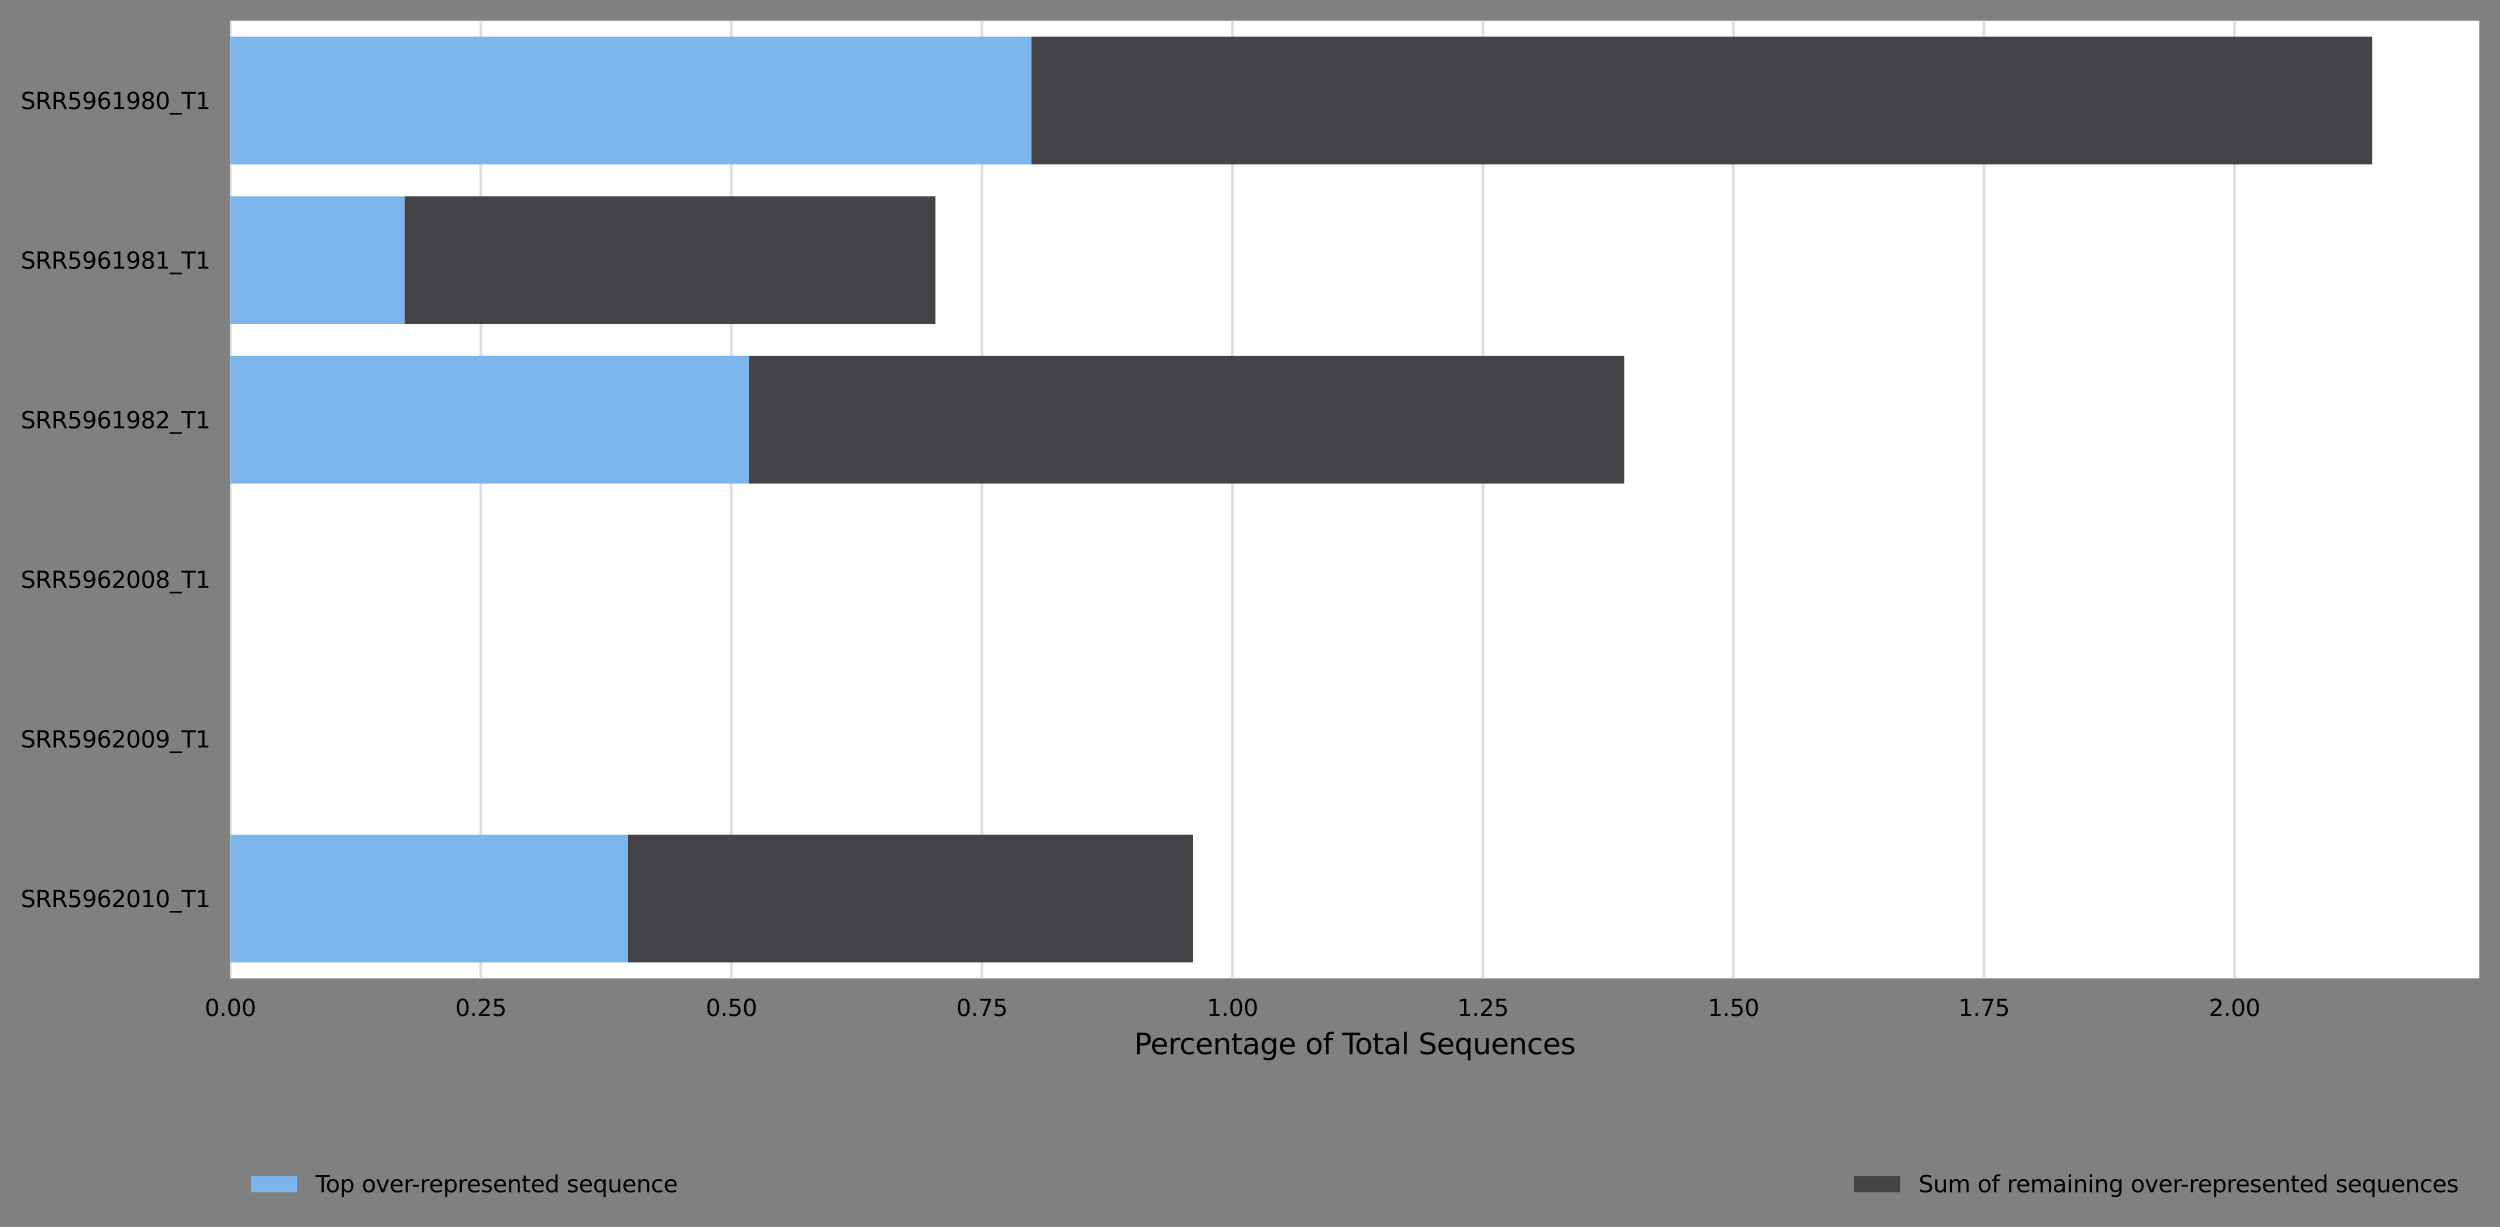 <?xml version="1.0" encoding="utf-8" standalone="no"?>
<!DOCTYPE svg PUBLIC "-//W3C//DTD SVG 1.1//EN"
  "http://www.w3.org/Graphics/SVG/1.1/DTD/svg11.dtd">
<svg xmlns:xlink="http://www.w3.org/1999/xlink" width="868.403pt" height="426.2pt" viewBox="0 0 868.403 426.2" xmlns="http://www.w3.org/2000/svg" version="1.1">
 <rect x="0" y="0" width="868.403" height="426.2" fill="#808080" stroke="none"/>
 <defs>
  <style type="text/css">*{stroke-linejoin: round; stroke-linecap: butt}</style>
 </defs>
 <g id="figure_1">
  <g id="axes_1">
   <g id="patch_1">
    <path d="M 80.002 339.84 
L 861.202 339.84 
L 861.202 7.2 
L 80.002 7.2 
z
" style="fill: #ffffff"/>
   </g>
   <g id="matplotlib.axis_1">
    <g id="xtick_1">
     <g id="line2d_1">
      <path d="M 80.002 339.84 
L 80.002 7.2 
" clip-path="url(#p83536c44ca)" style="fill: none; stroke: #dedede; stroke-linecap: square"/>
     </g>
     <g id="text_1">
      <!-- 0.00 -->
      <g transform="translate(71.096 352.919) scale(0.08 -0.08)">
       <defs>
        <path id="DejaVuSans-30" d="M 2034 4250 
Q 1547 4250 1301 3770 
Q 1056 3291 1056 2328 
Q 1056 1369 1301 889 
Q 1547 409 2034 409 
Q 2525 409 2770 889 
Q 3016 1369 3016 2328 
Q 3016 3291 2770 3770 
Q 2525 4250 2034 4250 
z
M 2034 4750 
Q 2819 4750 3233 4129 
Q 3647 3509 3647 2328 
Q 3647 1150 3233 529 
Q 2819 -91 2034 -91 
Q 1250 -91 836 529 
Q 422 1150 422 2328 
Q 422 3509 836 4129 
Q 1250 4750 2034 4750 
z
" transform="scale(0.016)"/>
        <path id="DejaVuSans-2e" d="M 684 794 
L 1344 794 
L 1344 0 
L 684 0 
L 684 794 
z
" transform="scale(0.016)"/>
       </defs>
       <use xlink:href="#DejaVuSans-30"/>
       <use xlink:href="#DejaVuSans-2e" x="63.623"/>
       <use xlink:href="#DejaVuSans-30" x="95.41"/>
       <use xlink:href="#DejaVuSans-30" x="159.033"/>
      </g>
     </g>
    </g>
    <g id="xtick_2">
     <g id="line2d_2">
      <path d="M 167.024 339.84 
L 167.024 7.2 
" clip-path="url(#p83536c44ca)" style="fill: none; stroke: #dedede; stroke-linecap: square"/>
     </g>
     <g id="text_2">
      <!-- 0.25 -->
      <g transform="translate(158.118 352.919) scale(0.08 -0.08)">
       <defs>
        <path id="DejaVuSans-32" d="M 1228 531 
L 3431 531 
L 3431 0 
L 469 0 
L 469 531 
Q 828 903 1448 1529 
Q 2069 2156 2228 2338 
Q 2531 2678 2651 2914 
Q 2772 3150 2772 3378 
Q 2772 3750 2511 3984 
Q 2250 4219 1831 4219 
Q 1534 4219 1204 4116 
Q 875 4013 500 3803 
L 500 4441 
Q 881 4594 1212 4672 
Q 1544 4750 1819 4750 
Q 2544 4750 2975 4387 
Q 3406 4025 3406 3419 
Q 3406 3131 3298 2873 
Q 3191 2616 2906 2266 
Q 2828 2175 2409 1742 
Q 1991 1309 1228 531 
z
" transform="scale(0.016)"/>
        <path id="DejaVuSans-35" d="M 691 4666 
L 3169 4666 
L 3169 4134 
L 1269 4134 
L 1269 2991 
Q 1406 3038 1543 3061 
Q 1681 3084 1819 3084 
Q 2600 3084 3056 2656 
Q 3513 2228 3513 1497 
Q 3513 744 3044 326 
Q 2575 -91 1722 -91 
Q 1428 -91 1123 -41 
Q 819 9 494 109 
L 494 744 
Q 775 591 1075 516 
Q 1375 441 1709 441 
Q 2250 441 2565 725 
Q 2881 1009 2881 1497 
Q 2881 1984 2565 2268 
Q 2250 2553 1709 2553 
Q 1456 2553 1204 2497 
Q 953 2441 691 2322 
L 691 4666 
z
" transform="scale(0.016)"/>
       </defs>
       <use xlink:href="#DejaVuSans-30"/>
       <use xlink:href="#DejaVuSans-2e" x="63.623"/>
       <use xlink:href="#DejaVuSans-32" x="95.41"/>
       <use xlink:href="#DejaVuSans-35" x="159.033"/>
      </g>
     </g>
    </g>
    <g id="xtick_3">
     <g id="line2d_3">
      <path d="M 254.046 339.84 
L 254.046 7.2 
" clip-path="url(#p83536c44ca)" style="fill: none; stroke: #dedede; stroke-linecap: square"/>
     </g>
     <g id="text_3">
      <!-- 0.50 -->
      <g transform="translate(245.139 352.919) scale(0.08 -0.08)">
       <use xlink:href="#DejaVuSans-30"/>
       <use xlink:href="#DejaVuSans-2e" x="63.623"/>
       <use xlink:href="#DejaVuSans-35" x="95.41"/>
       <use xlink:href="#DejaVuSans-30" x="159.033"/>
      </g>
     </g>
    </g>
    <g id="xtick_4">
     <g id="line2d_4">
      <path d="M 341.067 339.84 
L 341.067 7.2 
" clip-path="url(#p83536c44ca)" style="fill: none; stroke: #dedede; stroke-linecap: square"/>
     </g>
     <g id="text_4">
      <!-- 0.75 -->
      <g transform="translate(332.161 352.919) scale(0.08 -0.08)">
       <defs>
        <path id="DejaVuSans-37" d="M 525 4666 
L 3525 4666 
L 3525 4397 
L 1831 0 
L 1172 0 
L 2766 4134 
L 525 4134 
L 525 4666 
z
" transform="scale(0.016)"/>
       </defs>
       <use xlink:href="#DejaVuSans-30"/>
       <use xlink:href="#DejaVuSans-2e" x="63.623"/>
       <use xlink:href="#DejaVuSans-37" x="95.41"/>
       <use xlink:href="#DejaVuSans-35" x="159.033"/>
      </g>
     </g>
    </g>
    <g id="xtick_5">
     <g id="line2d_5">
      <path d="M 428.089 339.84 
L 428.089 7.2 
" clip-path="url(#p83536c44ca)" style="fill: none; stroke: #dedede; stroke-linecap: square"/>
     </g>
     <g id="text_5">
      <!-- 1.00 -->
      <g transform="translate(419.183 352.919) scale(0.08 -0.08)">
       <defs>
        <path id="DejaVuSans-31" d="M 794 531 
L 1825 531 
L 1825 4091 
L 703 3866 
L 703 4441 
L 1819 4666 
L 2450 4666 
L 2450 531 
L 3481 531 
L 3481 0 
L 794 0 
L 794 531 
z
" transform="scale(0.016)"/>
       </defs>
       <use xlink:href="#DejaVuSans-31"/>
       <use xlink:href="#DejaVuSans-2e" x="63.623"/>
       <use xlink:href="#DejaVuSans-30" x="95.41"/>
       <use xlink:href="#DejaVuSans-30" x="159.033"/>
      </g>
     </g>
    </g>
    <g id="xtick_6">
     <g id="line2d_6">
      <path d="M 515.11 339.84 
L 515.11 7.2 
" clip-path="url(#p83536c44ca)" style="fill: none; stroke: #dedede; stroke-linecap: square"/>
     </g>
     <g id="text_6">
      <!-- 1.25 -->
      <g transform="translate(506.204 352.919) scale(0.08 -0.08)">
       <use xlink:href="#DejaVuSans-31"/>
       <use xlink:href="#DejaVuSans-2e" x="63.623"/>
       <use xlink:href="#DejaVuSans-32" x="95.41"/>
       <use xlink:href="#DejaVuSans-35" x="159.033"/>
      </g>
     </g>
    </g>
    <g id="xtick_7">
     <g id="line2d_7">
      <path d="M 602.132 339.84 
L 602.132 7.2 
" clip-path="url(#p83536c44ca)" style="fill: none; stroke: #dedede; stroke-linecap: square"/>
     </g>
     <g id="text_7">
      <!-- 1.50 -->
      <g transform="translate(593.226 352.919) scale(0.08 -0.08)">
       <use xlink:href="#DejaVuSans-31"/>
       <use xlink:href="#DejaVuSans-2e" x="63.623"/>
       <use xlink:href="#DejaVuSans-35" x="95.41"/>
       <use xlink:href="#DejaVuSans-30" x="159.033"/>
      </g>
     </g>
    </g>
    <g id="xtick_8">
     <g id="line2d_8">
      <path d="M 689.154 339.84 
L 689.154 7.2 
" clip-path="url(#p83536c44ca)" style="fill: none; stroke: #dedede; stroke-linecap: square"/>
     </g>
     <g id="text_8">
      <!-- 1.75 -->
      <g transform="translate(680.247 352.919) scale(0.08 -0.08)">
       <use xlink:href="#DejaVuSans-31"/>
       <use xlink:href="#DejaVuSans-2e" x="63.623"/>
       <use xlink:href="#DejaVuSans-37" x="95.41"/>
       <use xlink:href="#DejaVuSans-35" x="159.033"/>
      </g>
     </g>
    </g>
    <g id="xtick_9">
     <g id="line2d_9">
      <path d="M 776.175 339.84 
L 776.175 7.2 
" clip-path="url(#p83536c44ca)" style="fill: none; stroke: #dedede; stroke-linecap: square"/>
     </g>
     <g id="text_9">
      <!-- 2.00 -->
      <g transform="translate(767.269 352.919) scale(0.08 -0.08)">
       <use xlink:href="#DejaVuSans-32"/>
       <use xlink:href="#DejaVuSans-2e" x="63.623"/>
       <use xlink:href="#DejaVuSans-30" x="95.41"/>
       <use xlink:href="#DejaVuSans-30" x="159.033"/>
      </g>
     </g>
    </g>
    <g id="text_10">
     <!-- Percentage of Total Sequences -->
     <g transform="translate(393.947 366.181) scale(0.1 -0.1)">
      <defs>
       <path id="DejaVuSans-50" d="M 1259 4147 
L 1259 2394 
L 2053 2394 
Q 2494 2394 2734 2622 
Q 2975 2850 2975 3272 
Q 2975 3691 2734 3919 
Q 2494 4147 2053 4147 
L 1259 4147 
z
M 628 4666 
L 2053 4666 
Q 2838 4666 3239 4311 
Q 3641 3956 3641 3272 
Q 3641 2581 3239 2228 
Q 2838 1875 2053 1875 
L 1259 1875 
L 1259 0 
L 628 0 
L 628 4666 
z
" transform="scale(0.016)"/>
       <path id="DejaVuSans-65" d="M 3597 1894 
L 3597 1613 
L 953 1613 
Q 991 1019 1311 708 
Q 1631 397 2203 397 
Q 2534 397 2845 478 
Q 3156 559 3463 722 
L 3463 178 
Q 3153 47 2828 -22 
Q 2503 -91 2169 -91 
Q 1331 -91 842 396 
Q 353 884 353 1716 
Q 353 2575 817 3079 
Q 1281 3584 2069 3584 
Q 2775 3584 3186 3129 
Q 3597 2675 3597 1894 
z
M 3022 2063 
Q 3016 2534 2758 2815 
Q 2500 3097 2075 3097 
Q 1594 3097 1305 2825 
Q 1016 2553 972 2059 
L 3022 2063 
z
" transform="scale(0.016)"/>
       <path id="DejaVuSans-72" d="M 2631 2963 
Q 2534 3019 2420 3045 
Q 2306 3072 2169 3072 
Q 1681 3072 1420 2755 
Q 1159 2438 1159 1844 
L 1159 0 
L 581 0 
L 581 3500 
L 1159 3500 
L 1159 2956 
Q 1341 3275 1631 3429 
Q 1922 3584 2338 3584 
Q 2397 3584 2469 3576 
Q 2541 3569 2628 3553 
L 2631 2963 
z
" transform="scale(0.016)"/>
       <path id="DejaVuSans-63" d="M 3122 3366 
L 3122 2828 
Q 2878 2963 2633 3030 
Q 2388 3097 2138 3097 
Q 1578 3097 1268 2742 
Q 959 2388 959 1747 
Q 959 1106 1268 751 
Q 1578 397 2138 397 
Q 2388 397 2633 464 
Q 2878 531 3122 666 
L 3122 134 
Q 2881 22 2623 -34 
Q 2366 -91 2075 -91 
Q 1284 -91 818 406 
Q 353 903 353 1747 
Q 353 2603 823 3093 
Q 1294 3584 2113 3584 
Q 2378 3584 2631 3529 
Q 2884 3475 3122 3366 
z
" transform="scale(0.016)"/>
       <path id="DejaVuSans-6e" d="M 3513 2113 
L 3513 0 
L 2938 0 
L 2938 2094 
Q 2938 2591 2744 2837 
Q 2550 3084 2163 3084 
Q 1697 3084 1428 2787 
Q 1159 2491 1159 1978 
L 1159 0 
L 581 0 
L 581 3500 
L 1159 3500 
L 1159 2956 
Q 1366 3272 1645 3428 
Q 1925 3584 2291 3584 
Q 2894 3584 3203 3211 
Q 3513 2838 3513 2113 
z
" transform="scale(0.016)"/>
       <path id="DejaVuSans-74" d="M 1172 4494 
L 1172 3500 
L 2356 3500 
L 2356 3053 
L 1172 3053 
L 1172 1153 
Q 1172 725 1289 603 
Q 1406 481 1766 481 
L 2356 481 
L 2356 0 
L 1766 0 
Q 1100 0 847 248 
Q 594 497 594 1153 
L 594 3053 
L 172 3053 
L 172 3500 
L 594 3500 
L 594 4494 
L 1172 4494 
z
" transform="scale(0.016)"/>
       <path id="DejaVuSans-61" d="M 2194 1759 
Q 1497 1759 1228 1600 
Q 959 1441 959 1056 
Q 959 750 1161 570 
Q 1363 391 1709 391 
Q 2188 391 2477 730 
Q 2766 1069 2766 1631 
L 2766 1759 
L 2194 1759 
z
M 3341 1997 
L 3341 0 
L 2766 0 
L 2766 531 
Q 2569 213 2275 61 
Q 1981 -91 1556 -91 
Q 1019 -91 701 211 
Q 384 513 384 1019 
Q 384 1609 779 1909 
Q 1175 2209 1959 2209 
L 2766 2209 
L 2766 2266 
Q 2766 2663 2505 2880 
Q 2244 3097 1772 3097 
Q 1472 3097 1187 3025 
Q 903 2953 641 2809 
L 641 3341 
Q 956 3463 1253 3523 
Q 1550 3584 1831 3584 
Q 2591 3584 2966 3190 
Q 3341 2797 3341 1997 
z
" transform="scale(0.016)"/>
       <path id="DejaVuSans-67" d="M 2906 1791 
Q 2906 2416 2648 2759 
Q 2391 3103 1925 3103 
Q 1463 3103 1205 2759 
Q 947 2416 947 1791 
Q 947 1169 1205 825 
Q 1463 481 1925 481 
Q 2391 481 2648 825 
Q 2906 1169 2906 1791 
z
M 3481 434 
Q 3481 -459 3084 -895 
Q 2688 -1331 1869 -1331 
Q 1566 -1331 1297 -1286 
Q 1028 -1241 775 -1147 
L 775 -588 
Q 1028 -725 1275 -790 
Q 1522 -856 1778 -856 
Q 2344 -856 2625 -561 
Q 2906 -266 2906 331 
L 2906 616 
Q 2728 306 2450 153 
Q 2172 0 1784 0 
Q 1141 0 747 490 
Q 353 981 353 1791 
Q 353 2603 747 3093 
Q 1141 3584 1784 3584 
Q 2172 3584 2450 3431 
Q 2728 3278 2906 2969 
L 2906 3500 
L 3481 3500 
L 3481 434 
z
" transform="scale(0.016)"/>
       <path id="DejaVuSans-20" transform="scale(0.016)"/>
       <path id="DejaVuSans-6f" d="M 1959 3097 
Q 1497 3097 1228 2736 
Q 959 2375 959 1747 
Q 959 1119 1226 758 
Q 1494 397 1959 397 
Q 2419 397 2687 759 
Q 2956 1122 2956 1747 
Q 2956 2369 2687 2733 
Q 2419 3097 1959 3097 
z
M 1959 3584 
Q 2709 3584 3137 3096 
Q 3566 2609 3566 1747 
Q 3566 888 3137 398 
Q 2709 -91 1959 -91 
Q 1206 -91 779 398 
Q 353 888 353 1747 
Q 353 2609 779 3096 
Q 1206 3584 1959 3584 
z
" transform="scale(0.016)"/>
       <path id="DejaVuSans-66" d="M 2375 4863 
L 2375 4384 
L 1825 4384 
Q 1516 4384 1395 4259 
Q 1275 4134 1275 3809 
L 1275 3500 
L 2222 3500 
L 2222 3053 
L 1275 3053 
L 1275 0 
L 697 0 
L 697 3053 
L 147 3053 
L 147 3500 
L 697 3500 
L 697 3744 
Q 697 4328 969 4595 
Q 1241 4863 1831 4863 
L 2375 4863 
z
" transform="scale(0.016)"/>
       <path id="DejaVuSans-54" d="M -19 4666 
L 3928 4666 
L 3928 4134 
L 2272 4134 
L 2272 0 
L 1638 0 
L 1638 4134 
L -19 4134 
L -19 4666 
z
" transform="scale(0.016)"/>
       <path id="DejaVuSans-6c" d="M 603 4863 
L 1178 4863 
L 1178 0 
L 603 0 
L 603 4863 
z
" transform="scale(0.016)"/>
       <path id="DejaVuSans-53" d="M 3425 4513 
L 3425 3897 
Q 3066 4069 2747 4153 
Q 2428 4238 2131 4238 
Q 1616 4238 1336 4038 
Q 1056 3838 1056 3469 
Q 1056 3159 1242 3001 
Q 1428 2844 1947 2747 
L 2328 2669 
Q 3034 2534 3370 2195 
Q 3706 1856 3706 1288 
Q 3706 609 3251 259 
Q 2797 -91 1919 -91 
Q 1588 -91 1214 -16 
Q 841 59 441 206 
L 441 856 
Q 825 641 1194 531 
Q 1563 422 1919 422 
Q 2459 422 2753 634 
Q 3047 847 3047 1241 
Q 3047 1584 2836 1778 
Q 2625 1972 2144 2069 
L 1759 2144 
Q 1053 2284 737 2584 
Q 422 2884 422 3419 
Q 422 4038 858 4394 
Q 1294 4750 2059 4750 
Q 2388 4750 2728 4690 
Q 3069 4631 3425 4513 
z
" transform="scale(0.016)"/>
       <path id="DejaVuSans-71" d="M 947 1747 
Q 947 1113 1208 752 
Q 1469 391 1925 391 
Q 2381 391 2643 752 
Q 2906 1113 2906 1747 
Q 2906 2381 2643 2742 
Q 2381 3103 1925 3103 
Q 1469 3103 1208 2742 
Q 947 2381 947 1747 
z
M 2906 525 
Q 2725 213 2448 61 
Q 2172 -91 1784 -91 
Q 1150 -91 751 415 
Q 353 922 353 1747 
Q 353 2572 751 3078 
Q 1150 3584 1784 3584 
Q 2172 3584 2448 3432 
Q 2725 3281 2906 2969 
L 2906 3500 
L 3481 3500 
L 3481 -1331 
L 2906 -1331 
L 2906 525 
z
" transform="scale(0.016)"/>
       <path id="DejaVuSans-75" d="M 544 1381 
L 544 3500 
L 1119 3500 
L 1119 1403 
Q 1119 906 1312 657 
Q 1506 409 1894 409 
Q 2359 409 2629 706 
Q 2900 1003 2900 1516 
L 2900 3500 
L 3475 3500 
L 3475 0 
L 2900 0 
L 2900 538 
Q 2691 219 2414 64 
Q 2138 -91 1772 -91 
Q 1169 -91 856 284 
Q 544 659 544 1381 
z
M 1991 3584 
L 1991 3584 
z
" transform="scale(0.016)"/>
       <path id="DejaVuSans-73" d="M 2834 3397 
L 2834 2853 
Q 2591 2978 2328 3040 
Q 2066 3103 1784 3103 
Q 1356 3103 1142 2972 
Q 928 2841 928 2578 
Q 928 2378 1081 2264 
Q 1234 2150 1697 2047 
L 1894 2003 
Q 2506 1872 2764 1633 
Q 3022 1394 3022 966 
Q 3022 478 2636 193 
Q 2250 -91 1575 -91 
Q 1294 -91 989 -36 
Q 684 19 347 128 
L 347 722 
Q 666 556 975 473 
Q 1284 391 1588 391 
Q 1994 391 2212 530 
Q 2431 669 2431 922 
Q 2431 1156 2273 1281 
Q 2116 1406 1581 1522 
L 1381 1569 
Q 847 1681 609 1914 
Q 372 2147 372 2553 
Q 372 3047 722 3315 
Q 1072 3584 1716 3584 
Q 2034 3584 2315 3537 
Q 2597 3491 2834 3397 
z
" transform="scale(0.016)"/>
      </defs>
      <use xlink:href="#DejaVuSans-50"/>
      <use xlink:href="#DejaVuSans-65" x="56.678"/>
      <use xlink:href="#DejaVuSans-72" x="118.201"/>
      <use xlink:href="#DejaVuSans-63" x="157.064"/>
      <use xlink:href="#DejaVuSans-65" x="212.045"/>
      <use xlink:href="#DejaVuSans-6e" x="273.568"/>
      <use xlink:href="#DejaVuSans-74" x="336.947"/>
      <use xlink:href="#DejaVuSans-61" x="376.156"/>
      <use xlink:href="#DejaVuSans-67" x="437.436"/>
      <use xlink:href="#DejaVuSans-65" x="500.912"/>
      <use xlink:href="#DejaVuSans-20" x="562.436"/>
      <use xlink:href="#DejaVuSans-6f" x="594.223"/>
      <use xlink:href="#DejaVuSans-66" x="655.404"/>
      <use xlink:href="#DejaVuSans-20" x="690.609"/>
      <use xlink:href="#DejaVuSans-54" x="722.396"/>
      <use xlink:href="#DejaVuSans-6f" x="766.48"/>
      <use xlink:href="#DejaVuSans-74" x="827.662"/>
      <use xlink:href="#DejaVuSans-61" x="866.871"/>
      <use xlink:href="#DejaVuSans-6c" x="928.15"/>
      <use xlink:href="#DejaVuSans-20" x="955.934"/>
      <use xlink:href="#DejaVuSans-53" x="987.721"/>
      <use xlink:href="#DejaVuSans-65" x="1051.197"/>
      <use xlink:href="#DejaVuSans-71" x="1112.721"/>
      <use xlink:href="#DejaVuSans-75" x="1176.197"/>
      <use xlink:href="#DejaVuSans-65" x="1239.576"/>
      <use xlink:href="#DejaVuSans-6e" x="1301.1"/>
      <use xlink:href="#DejaVuSans-63" x="1364.479"/>
      <use xlink:href="#DejaVuSans-65" x="1419.459"/>
      <use xlink:href="#DejaVuSans-73" x="1480.982"/>
     </g>
    </g>
   </g>
   <g id="matplotlib.axis_2">
    <g id="ytick_1">
     <g id="text_11">
      <!-- SRR5961980_T1 -->
      <g transform="translate(7.2 37.889) scale(0.08 -0.08)">
       <defs>
        <path id="DejaVuSans-52" d="M 2841 2188 
Q 3044 2119 3236 1894 
Q 3428 1669 3622 1275 
L 4263 0 
L 3584 0 
L 2988 1197 
Q 2756 1666 2539 1819 
Q 2322 1972 1947 1972 
L 1259 1972 
L 1259 0 
L 628 0 
L 628 4666 
L 2053 4666 
Q 2853 4666 3247 4331 
Q 3641 3997 3641 3322 
Q 3641 2881 3436 2590 
Q 3231 2300 2841 2188 
z
M 1259 4147 
L 1259 2491 
L 2053 2491 
Q 2509 2491 2742 2702 
Q 2975 2913 2975 3322 
Q 2975 3731 2742 3939 
Q 2509 4147 2053 4147 
L 1259 4147 
z
" transform="scale(0.016)"/>
        <path id="DejaVuSans-39" d="M 703 97 
L 703 672 
Q 941 559 1184 500 
Q 1428 441 1663 441 
Q 2288 441 2617 861 
Q 2947 1281 2994 2138 
Q 2813 1869 2534 1725 
Q 2256 1581 1919 1581 
Q 1219 1581 811 2004 
Q 403 2428 403 3163 
Q 403 3881 828 4315 
Q 1253 4750 1959 4750 
Q 2769 4750 3195 4129 
Q 3622 3509 3622 2328 
Q 3622 1225 3098 567 
Q 2575 -91 1691 -91 
Q 1453 -91 1209 -44 
Q 966 3 703 97 
z
M 1959 2075 
Q 2384 2075 2632 2365 
Q 2881 2656 2881 3163 
Q 2881 3666 2632 3958 
Q 2384 4250 1959 4250 
Q 1534 4250 1286 3958 
Q 1038 3666 1038 3163 
Q 1038 2656 1286 2365 
Q 1534 2075 1959 2075 
z
" transform="scale(0.016)"/>
        <path id="DejaVuSans-36" d="M 2113 2584 
Q 1688 2584 1439 2293 
Q 1191 2003 1191 1497 
Q 1191 994 1439 701 
Q 1688 409 2113 409 
Q 2538 409 2786 701 
Q 3034 994 3034 1497 
Q 3034 2003 2786 2293 
Q 2538 2584 2113 2584 
z
M 3366 4563 
L 3366 3988 
Q 3128 4100 2886 4159 
Q 2644 4219 2406 4219 
Q 1781 4219 1451 3797 
Q 1122 3375 1075 2522 
Q 1259 2794 1537 2939 
Q 1816 3084 2150 3084 
Q 2853 3084 3261 2657 
Q 3669 2231 3669 1497 
Q 3669 778 3244 343 
Q 2819 -91 2113 -91 
Q 1303 -91 875 529 
Q 447 1150 447 2328 
Q 447 3434 972 4092 
Q 1497 4750 2381 4750 
Q 2619 4750 2861 4703 
Q 3103 4656 3366 4563 
z
" transform="scale(0.016)"/>
        <path id="DejaVuSans-38" d="M 2034 2216 
Q 1584 2216 1326 1975 
Q 1069 1734 1069 1313 
Q 1069 891 1326 650 
Q 1584 409 2034 409 
Q 2484 409 2743 651 
Q 3003 894 3003 1313 
Q 3003 1734 2745 1975 
Q 2488 2216 2034 2216 
z
M 1403 2484 
Q 997 2584 770 2862 
Q 544 3141 544 3541 
Q 544 4100 942 4425 
Q 1341 4750 2034 4750 
Q 2731 4750 3128 4425 
Q 3525 4100 3525 3541 
Q 3525 3141 3298 2862 
Q 3072 2584 2669 2484 
Q 3125 2378 3379 2068 
Q 3634 1759 3634 1313 
Q 3634 634 3220 271 
Q 2806 -91 2034 -91 
Q 1263 -91 848 271 
Q 434 634 434 1313 
Q 434 1759 690 2068 
Q 947 2378 1403 2484 
z
M 1172 3481 
Q 1172 3119 1398 2916 
Q 1625 2713 2034 2713 
Q 2441 2713 2670 2916 
Q 2900 3119 2900 3481 
Q 2900 3844 2670 4047 
Q 2441 4250 2034 4250 
Q 1625 4250 1398 4047 
Q 1172 3844 1172 3481 
z
" transform="scale(0.016)"/>
        <path id="DejaVuSans-5f" d="M 3263 -1063 
L 3263 -1509 
L -63 -1509 
L -63 -1063 
L 3263 -1063 
z
" transform="scale(0.016)"/>
       </defs>
       <use xlink:href="#DejaVuSans-53"/>
       <use xlink:href="#DejaVuSans-52" x="63.477"/>
       <use xlink:href="#DejaVuSans-52" x="132.959"/>
       <use xlink:href="#DejaVuSans-35" x="202.441"/>
       <use xlink:href="#DejaVuSans-39" x="266.064"/>
       <use xlink:href="#DejaVuSans-36" x="329.688"/>
       <use xlink:href="#DejaVuSans-31" x="393.311"/>
       <use xlink:href="#DejaVuSans-39" x="456.934"/>
       <use xlink:href="#DejaVuSans-38" x="520.557"/>
       <use xlink:href="#DejaVuSans-30" x="584.18"/>
       <use xlink:href="#DejaVuSans-5f" x="647.803"/>
       <use xlink:href="#DejaVuSans-54" x="697.803"/>
       <use xlink:href="#DejaVuSans-31" x="758.887"/>
      </g>
     </g>
    </g>
    <g id="ytick_2">
     <g id="text_12">
      <!-- SRR5961981_T1 -->
      <g transform="translate(7.2 93.329) scale(0.08 -0.08)">
       <use xlink:href="#DejaVuSans-53"/>
       <use xlink:href="#DejaVuSans-52" x="63.477"/>
       <use xlink:href="#DejaVuSans-52" x="132.959"/>
       <use xlink:href="#DejaVuSans-35" x="202.441"/>
       <use xlink:href="#DejaVuSans-39" x="266.064"/>
       <use xlink:href="#DejaVuSans-36" x="329.688"/>
       <use xlink:href="#DejaVuSans-31" x="393.311"/>
       <use xlink:href="#DejaVuSans-39" x="456.934"/>
       <use xlink:href="#DejaVuSans-38" x="520.557"/>
       <use xlink:href="#DejaVuSans-31" x="584.18"/>
       <use xlink:href="#DejaVuSans-5f" x="647.803"/>
       <use xlink:href="#DejaVuSans-54" x="697.803"/>
       <use xlink:href="#DejaVuSans-31" x="758.887"/>
      </g>
     </g>
    </g>
    <g id="ytick_3">
     <g id="text_13">
      <!-- SRR5961982_T1 -->
      <g transform="translate(7.2 148.769) scale(0.08 -0.08)">
       <use xlink:href="#DejaVuSans-53"/>
       <use xlink:href="#DejaVuSans-52" x="63.477"/>
       <use xlink:href="#DejaVuSans-52" x="132.959"/>
       <use xlink:href="#DejaVuSans-35" x="202.441"/>
       <use xlink:href="#DejaVuSans-39" x="266.064"/>
       <use xlink:href="#DejaVuSans-36" x="329.688"/>
       <use xlink:href="#DejaVuSans-31" x="393.311"/>
       <use xlink:href="#DejaVuSans-39" x="456.934"/>
       <use xlink:href="#DejaVuSans-38" x="520.557"/>
       <use xlink:href="#DejaVuSans-32" x="584.18"/>
       <use xlink:href="#DejaVuSans-5f" x="647.803"/>
       <use xlink:href="#DejaVuSans-54" x="697.803"/>
       <use xlink:href="#DejaVuSans-31" x="758.887"/>
      </g>
     </g>
    </g>
    <g id="ytick_4">
     <g id="text_14">
      <!-- SRR5962008_T1 -->
      <g transform="translate(7.2 204.209) scale(0.08 -0.08)">
       <use xlink:href="#DejaVuSans-53"/>
       <use xlink:href="#DejaVuSans-52" x="63.477"/>
       <use xlink:href="#DejaVuSans-52" x="132.959"/>
       <use xlink:href="#DejaVuSans-35" x="202.441"/>
       <use xlink:href="#DejaVuSans-39" x="266.064"/>
       <use xlink:href="#DejaVuSans-36" x="329.688"/>
       <use xlink:href="#DejaVuSans-32" x="393.311"/>
       <use xlink:href="#DejaVuSans-30" x="456.934"/>
       <use xlink:href="#DejaVuSans-30" x="520.557"/>
       <use xlink:href="#DejaVuSans-38" x="584.18"/>
       <use xlink:href="#DejaVuSans-5f" x="647.803"/>
       <use xlink:href="#DejaVuSans-54" x="697.803"/>
       <use xlink:href="#DejaVuSans-31" x="758.887"/>
      </g>
     </g>
    </g>
    <g id="ytick_5">
     <g id="text_15">
      <!-- SRR5962009_T1 -->
      <g transform="translate(7.2 259.649) scale(0.08 -0.08)">
       <use xlink:href="#DejaVuSans-53"/>
       <use xlink:href="#DejaVuSans-52" x="63.477"/>
       <use xlink:href="#DejaVuSans-52" x="132.959"/>
       <use xlink:href="#DejaVuSans-35" x="202.441"/>
       <use xlink:href="#DejaVuSans-39" x="266.064"/>
       <use xlink:href="#DejaVuSans-36" x="329.688"/>
       <use xlink:href="#DejaVuSans-32" x="393.311"/>
       <use xlink:href="#DejaVuSans-30" x="456.934"/>
       <use xlink:href="#DejaVuSans-30" x="520.557"/>
       <use xlink:href="#DejaVuSans-39" x="584.18"/>
       <use xlink:href="#DejaVuSans-5f" x="647.803"/>
       <use xlink:href="#DejaVuSans-54" x="697.803"/>
       <use xlink:href="#DejaVuSans-31" x="758.887"/>
      </g>
     </g>
    </g>
    <g id="ytick_6">
     <g id="text_16">
      <!-- SRR5962010_T1 -->
      <g transform="translate(7.2 315.089) scale(0.08 -0.08)">
       <use xlink:href="#DejaVuSans-53"/>
       <use xlink:href="#DejaVuSans-52" x="63.477"/>
       <use xlink:href="#DejaVuSans-52" x="132.959"/>
       <use xlink:href="#DejaVuSans-35" x="202.441"/>
       <use xlink:href="#DejaVuSans-39" x="266.064"/>
       <use xlink:href="#DejaVuSans-36" x="329.688"/>
       <use xlink:href="#DejaVuSans-32" x="393.311"/>
       <use xlink:href="#DejaVuSans-30" x="456.934"/>
       <use xlink:href="#DejaVuSans-31" x="520.557"/>
       <use xlink:href="#DejaVuSans-30" x="584.18"/>
       <use xlink:href="#DejaVuSans-5f" x="647.803"/>
       <use xlink:href="#DejaVuSans-54" x="697.803"/>
       <use xlink:href="#DejaVuSans-31" x="758.887"/>
      </g>
     </g>
    </g>
   </g>
   <g id="patch_2">
    <path d="M 80.002 12.744 
L 358.249 12.744 
L 358.249 57.096 
L 80.002 57.096 
z
" clip-path="url(#p83536c44ca)" style="fill: #7cb5ec"/>
   </g>
   <g id="patch_3">
    <path d="M 80.002 68.184 
L 140.542 68.184 
L 140.542 112.536 
L 80.002 112.536 
z
" clip-path="url(#p83536c44ca)" style="fill: #7cb5ec"/>
   </g>
   <g id="patch_4">
    <path d="M 80.002 123.624 
L 260.175 123.624 
L 260.175 167.976 
L 80.002 167.976 
z
" clip-path="url(#p83536c44ca)" style="fill: #7cb5ec"/>
   </g>
   <g id="patch_5">
    <path d="M 80.002 179.064 
L 80.002 179.064 
L 80.002 223.416 
L 80.002 223.416 
z
" clip-path="url(#p83536c44ca)" style="fill: #7cb5ec"/>
   </g>
   <g id="patch_6">
    <path d="M 80.002 234.504 
L 80.002 234.504 
L 80.002 278.856 
L 80.002 278.856 
z
" clip-path="url(#p83536c44ca)" style="fill: #7cb5ec"/>
   </g>
   <g id="patch_7">
    <path d="M 80.002 289.944 
L 218.124 289.944 
L 218.124 334.296 
L 80.002 334.296 
z
" clip-path="url(#p83536c44ca)" style="fill: #7cb5ec"/>
   </g>
   <g id="patch_8">
    <path d="M 358.249 12.744 
L 824.003 12.744 
L 824.003 57.096 
L 358.249 57.096 
z
" clip-path="url(#p83536c44ca)" style="fill: #434348"/>
   </g>
   <g id="patch_9">
    <path d="M 140.542 68.184 
L 324.926 68.184 
L 324.926 112.536 
L 140.542 112.536 
z
" clip-path="url(#p83536c44ca)" style="fill: #434348"/>
   </g>
   <g id="patch_10">
    <path d="M 260.175 123.624 
L 564.194 123.624 
L 564.194 167.976 
L 260.175 167.976 
z
" clip-path="url(#p83536c44ca)" style="fill: #434348"/>
   </g>
   <g id="patch_11">
    <path d="M 80.002 179.064 
L 80.002 179.064 
L 80.002 223.416 
L 80.002 223.416 
z
" clip-path="url(#p83536c44ca)" style="fill: #434348"/>
   </g>
   <g id="patch_12">
    <path d="M 80.002 234.504 
L 80.002 234.504 
L 80.002 278.856 
L 80.002 278.856 
z
" clip-path="url(#p83536c44ca)" style="fill: #434348"/>
   </g>
   <g id="patch_13">
    <path d="M 218.124 289.944 
L 414.402 289.944 
L 414.402 334.296 
L 218.124 334.296 
z
" clip-path="url(#p83536c44ca)" style="fill: #434348"/>
   </g>
   <g id="text_17">
    <!-- FastQC: Overrepresented sequences -->
    <g transform="translate(324.599 -20.52) scale(0.16 -0.16)">
     <defs>
      <path id="DejaVuSans-46" d="M 628 4666 
L 3309 4666 
L 3309 4134 
L 1259 4134 
L 1259 2759 
L 3109 2759 
L 3109 2228 
L 1259 2228 
L 1259 0 
L 628 0 
L 628 4666 
z
" transform="scale(0.016)"/>
      <path id="DejaVuSans-51" d="M 2522 4238 
Q 1834 4238 1429 3725 
Q 1025 3213 1025 2328 
Q 1025 1447 1429 934 
Q 1834 422 2522 422 
Q 3209 422 3611 934 
Q 4013 1447 4013 2328 
Q 4013 3213 3611 3725 
Q 3209 4238 2522 4238 
z
M 3406 84 
L 4238 -825 
L 3475 -825 
L 2784 -78 
Q 2681 -84 2626 -87 
Q 2572 -91 2522 -91 
Q 1538 -91 948 567 
Q 359 1225 359 2328 
Q 359 3434 948 4092 
Q 1538 4750 2522 4750 
Q 3503 4750 4090 4092 
Q 4678 3434 4678 2328 
Q 4678 1516 4351 937 
Q 4025 359 3406 84 
z
" transform="scale(0.016)"/>
      <path id="DejaVuSans-43" d="M 4122 4306 
L 4122 3641 
Q 3803 3938 3442 4084 
Q 3081 4231 2675 4231 
Q 1875 4231 1450 3742 
Q 1025 3253 1025 2328 
Q 1025 1406 1450 917 
Q 1875 428 2675 428 
Q 3081 428 3442 575 
Q 3803 722 4122 1019 
L 4122 359 
Q 3791 134 3420 21 
Q 3050 -91 2638 -91 
Q 1578 -91 968 557 
Q 359 1206 359 2328 
Q 359 3453 968 4101 
Q 1578 4750 2638 4750 
Q 3056 4750 3426 4639 
Q 3797 4528 4122 4306 
z
" transform="scale(0.016)"/>
      <path id="DejaVuSans-3a" d="M 750 794 
L 1409 794 
L 1409 0 
L 750 0 
L 750 794 
z
M 750 3309 
L 1409 3309 
L 1409 2516 
L 750 2516 
L 750 3309 
z
" transform="scale(0.016)"/>
      <path id="DejaVuSans-4f" d="M 2522 4238 
Q 1834 4238 1429 3725 
Q 1025 3213 1025 2328 
Q 1025 1447 1429 934 
Q 1834 422 2522 422 
Q 3209 422 3611 934 
Q 4013 1447 4013 2328 
Q 4013 3213 3611 3725 
Q 3209 4238 2522 4238 
z
M 2522 4750 
Q 3503 4750 4090 4092 
Q 4678 3434 4678 2328 
Q 4678 1225 4090 567 
Q 3503 -91 2522 -91 
Q 1538 -91 948 565 
Q 359 1222 359 2328 
Q 359 3434 948 4092 
Q 1538 4750 2522 4750 
z
" transform="scale(0.016)"/>
      <path id="DejaVuSans-76" d="M 191 3500 
L 800 3500 
L 1894 563 
L 2988 3500 
L 3597 3500 
L 2284 0 
L 1503 0 
L 191 3500 
z
" transform="scale(0.016)"/>
      <path id="DejaVuSans-70" d="M 1159 525 
L 1159 -1331 
L 581 -1331 
L 581 3500 
L 1159 3500 
L 1159 2969 
Q 1341 3281 1617 3432 
Q 1894 3584 2278 3584 
Q 2916 3584 3314 3078 
Q 3713 2572 3713 1747 
Q 3713 922 3314 415 
Q 2916 -91 2278 -91 
Q 1894 -91 1617 61 
Q 1341 213 1159 525 
z
M 3116 1747 
Q 3116 2381 2855 2742 
Q 2594 3103 2138 3103 
Q 1681 3103 1420 2742 
Q 1159 2381 1159 1747 
Q 1159 1113 1420 752 
Q 1681 391 2138 391 
Q 2594 391 2855 752 
Q 3116 1113 3116 1747 
z
" transform="scale(0.016)"/>
      <path id="DejaVuSans-64" d="M 2906 2969 
L 2906 4863 
L 3481 4863 
L 3481 0 
L 2906 0 
L 2906 525 
Q 2725 213 2448 61 
Q 2172 -91 1784 -91 
Q 1150 -91 751 415 
Q 353 922 353 1747 
Q 353 2572 751 3078 
Q 1150 3584 1784 3584 
Q 2172 3584 2448 3432 
Q 2725 3281 2906 2969 
z
M 947 1747 
Q 947 1113 1208 752 
Q 1469 391 1925 391 
Q 2381 391 2643 752 
Q 2906 1113 2906 1747 
Q 2906 2381 2643 2742 
Q 2381 3103 1925 3103 
Q 1469 3103 1208 2742 
Q 947 2381 947 1747 
z
" transform="scale(0.016)"/>
     </defs>
     <use xlink:href="#DejaVuSans-46"/>
     <use xlink:href="#DejaVuSans-61" x="48.395"/>
     <use xlink:href="#DejaVuSans-73" x="109.674"/>
     <use xlink:href="#DejaVuSans-74" x="161.773"/>
     <use xlink:href="#DejaVuSans-51" x="200.982"/>
     <use xlink:href="#DejaVuSans-43" x="279.693"/>
     <use xlink:href="#DejaVuSans-3a" x="349.518"/>
     <use xlink:href="#DejaVuSans-20" x="383.209"/>
     <use xlink:href="#DejaVuSans-4f" x="414.996"/>
     <use xlink:href="#DejaVuSans-76" x="493.707"/>
     <use xlink:href="#DejaVuSans-65" x="552.887"/>
     <use xlink:href="#DejaVuSans-72" x="614.41"/>
     <use xlink:href="#DejaVuSans-72" x="653.773"/>
     <use xlink:href="#DejaVuSans-65" x="692.637"/>
     <use xlink:href="#DejaVuSans-70" x="754.16"/>
     <use xlink:href="#DejaVuSans-72" x="817.637"/>
     <use xlink:href="#DejaVuSans-65" x="856.5"/>
     <use xlink:href="#DejaVuSans-73" x="918.023"/>
     <use xlink:href="#DejaVuSans-65" x="970.123"/>
     <use xlink:href="#DejaVuSans-6e" x="1031.646"/>
     <use xlink:href="#DejaVuSans-74" x="1095.025"/>
     <use xlink:href="#DejaVuSans-65" x="1134.234"/>
     <use xlink:href="#DejaVuSans-64" x="1195.758"/>
     <use xlink:href="#DejaVuSans-20" x="1259.234"/>
     <use xlink:href="#DejaVuSans-73" x="1291.021"/>
     <use xlink:href="#DejaVuSans-65" x="1343.121"/>
     <use xlink:href="#DejaVuSans-71" x="1404.645"/>
     <use xlink:href="#DejaVuSans-75" x="1468.121"/>
     <use xlink:href="#DejaVuSans-65" x="1531.5"/>
     <use xlink:href="#DejaVuSans-6e" x="1593.023"/>
     <use xlink:href="#DejaVuSans-63" x="1656.402"/>
     <use xlink:href="#DejaVuSans-65" x="1711.383"/>
     <use xlink:href="#DejaVuSans-73" x="1772.906"/>
    </g>
   </g>
   <g id="legend_1">
    <g id="patch_14">
     <path d="M 87.203 414.136 
L 103.203 414.136 
L 103.203 408.536 
L 87.203 408.536 
z
" style="fill: #7cb5ec"/>
    </g>
    <g id="text_18">
     <!-- Top over-represented sequence -->
     <g transform="translate(109.603 414.136) scale(0.08 -0.08)">
      <defs>
       <path id="DejaVuSans-2d" d="M 313 2009 
L 1997 2009 
L 1997 1497 
L 313 1497 
L 313 2009 
z
" transform="scale(0.016)"/>
      </defs>
      <use xlink:href="#DejaVuSans-54"/>
      <use xlink:href="#DejaVuSans-6f" x="44.084"/>
      <use xlink:href="#DejaVuSans-70" x="105.266"/>
      <use xlink:href="#DejaVuSans-20" x="168.742"/>
      <use xlink:href="#DejaVuSans-6f" x="200.529"/>
      <use xlink:href="#DejaVuSans-76" x="261.711"/>
      <use xlink:href="#DejaVuSans-65" x="320.891"/>
      <use xlink:href="#DejaVuSans-72" x="382.414"/>
      <use xlink:href="#DejaVuSans-2d" x="417.152"/>
      <use xlink:href="#DejaVuSans-72" x="453.236"/>
      <use xlink:href="#DejaVuSans-65" x="492.1"/>
      <use xlink:href="#DejaVuSans-70" x="553.623"/>
      <use xlink:href="#DejaVuSans-72" x="617.1"/>
      <use xlink:href="#DejaVuSans-65" x="655.963"/>
      <use xlink:href="#DejaVuSans-73" x="717.486"/>
      <use xlink:href="#DejaVuSans-65" x="769.586"/>
      <use xlink:href="#DejaVuSans-6e" x="831.109"/>
      <use xlink:href="#DejaVuSans-74" x="894.488"/>
      <use xlink:href="#DejaVuSans-65" x="933.697"/>
      <use xlink:href="#DejaVuSans-64" x="995.221"/>
      <use xlink:href="#DejaVuSans-20" x="1058.697"/>
      <use xlink:href="#DejaVuSans-73" x="1090.484"/>
      <use xlink:href="#DejaVuSans-65" x="1142.584"/>
      <use xlink:href="#DejaVuSans-71" x="1204.107"/>
      <use xlink:href="#DejaVuSans-75" x="1267.584"/>
      <use xlink:href="#DejaVuSans-65" x="1330.963"/>
      <use xlink:href="#DejaVuSans-6e" x="1392.486"/>
      <use xlink:href="#DejaVuSans-63" x="1455.865"/>
      <use xlink:href="#DejaVuSans-65" x="1510.846"/>
     </g>
    </g>
    <g id="patch_15">
     <path d="M 644.014 414.136 
L 660.014 414.136 
L 660.014 408.536 
L 644.014 408.536 
z
" style="fill: #434348"/>
    </g>
    <g id="text_19">
     <!-- Sum of remaining over-represented sequences -->
     <g transform="translate(666.414 414.136) scale(0.08 -0.08)">
      <defs>
       <path id="DejaVuSans-6d" d="M 3328 2828 
Q 3544 3216 3844 3400 
Q 4144 3584 4550 3584 
Q 5097 3584 5394 3201 
Q 5691 2819 5691 2113 
L 5691 0 
L 5113 0 
L 5113 2094 
Q 5113 2597 4934 2840 
Q 4756 3084 4391 3084 
Q 3944 3084 3684 2787 
Q 3425 2491 3425 1978 
L 3425 0 
L 2847 0 
L 2847 2094 
Q 2847 2600 2669 2842 
Q 2491 3084 2119 3084 
Q 1678 3084 1418 2786 
Q 1159 2488 1159 1978 
L 1159 0 
L 581 0 
L 581 3500 
L 1159 3500 
L 1159 2956 
Q 1356 3278 1631 3431 
Q 1906 3584 2284 3584 
Q 2666 3584 2933 3390 
Q 3200 3197 3328 2828 
z
" transform="scale(0.016)"/>
       <path id="DejaVuSans-69" d="M 603 3500 
L 1178 3500 
L 1178 0 
L 603 0 
L 603 3500 
z
M 603 4863 
L 1178 4863 
L 1178 4134 
L 603 4134 
L 603 4863 
z
" transform="scale(0.016)"/>
      </defs>
      <use xlink:href="#DejaVuSans-53"/>
      <use xlink:href="#DejaVuSans-75" x="63.477"/>
      <use xlink:href="#DejaVuSans-6d" x="126.855"/>
      <use xlink:href="#DejaVuSans-20" x="224.268"/>
      <use xlink:href="#DejaVuSans-6f" x="256.055"/>
      <use xlink:href="#DejaVuSans-66" x="317.236"/>
      <use xlink:href="#DejaVuSans-20" x="352.441"/>
      <use xlink:href="#DejaVuSans-72" x="384.229"/>
      <use xlink:href="#DejaVuSans-65" x="423.092"/>
      <use xlink:href="#DejaVuSans-6d" x="484.615"/>
      <use xlink:href="#DejaVuSans-61" x="582.027"/>
      <use xlink:href="#DejaVuSans-69" x="643.307"/>
      <use xlink:href="#DejaVuSans-6e" x="671.09"/>
      <use xlink:href="#DejaVuSans-69" x="734.469"/>
      <use xlink:href="#DejaVuSans-6e" x="762.252"/>
      <use xlink:href="#DejaVuSans-67" x="825.631"/>
      <use xlink:href="#DejaVuSans-20" x="889.107"/>
      <use xlink:href="#DejaVuSans-6f" x="920.895"/>
      <use xlink:href="#DejaVuSans-76" x="982.076"/>
      <use xlink:href="#DejaVuSans-65" x="1041.256"/>
      <use xlink:href="#DejaVuSans-72" x="1102.779"/>
      <use xlink:href="#DejaVuSans-2d" x="1137.518"/>
      <use xlink:href="#DejaVuSans-72" x="1173.602"/>
      <use xlink:href="#DejaVuSans-65" x="1212.465"/>
      <use xlink:href="#DejaVuSans-70" x="1273.988"/>
      <use xlink:href="#DejaVuSans-72" x="1337.465"/>
      <use xlink:href="#DejaVuSans-65" x="1376.328"/>
      <use xlink:href="#DejaVuSans-73" x="1437.852"/>
      <use xlink:href="#DejaVuSans-65" x="1489.951"/>
      <use xlink:href="#DejaVuSans-6e" x="1551.475"/>
      <use xlink:href="#DejaVuSans-74" x="1614.854"/>
      <use xlink:href="#DejaVuSans-65" x="1654.062"/>
      <use xlink:href="#DejaVuSans-64" x="1715.586"/>
      <use xlink:href="#DejaVuSans-20" x="1779.062"/>
      <use xlink:href="#DejaVuSans-73" x="1810.85"/>
      <use xlink:href="#DejaVuSans-65" x="1862.949"/>
      <use xlink:href="#DejaVuSans-71" x="1924.473"/>
      <use xlink:href="#DejaVuSans-75" x="1987.949"/>
      <use xlink:href="#DejaVuSans-65" x="2051.328"/>
      <use xlink:href="#DejaVuSans-6e" x="2112.852"/>
      <use xlink:href="#DejaVuSans-63" x="2176.23"/>
      <use xlink:href="#DejaVuSans-65" x="2231.211"/>
      <use xlink:href="#DejaVuSans-73" x="2292.734"/>
     </g>
    </g>
   </g>
  </g>
 </g>
 <defs>
  <clipPath id="p83536c44ca">
   <rect x="80.002" y="7.2" width="781.2" height="332.64"/>
  </clipPath>
 </defs>
</svg>
